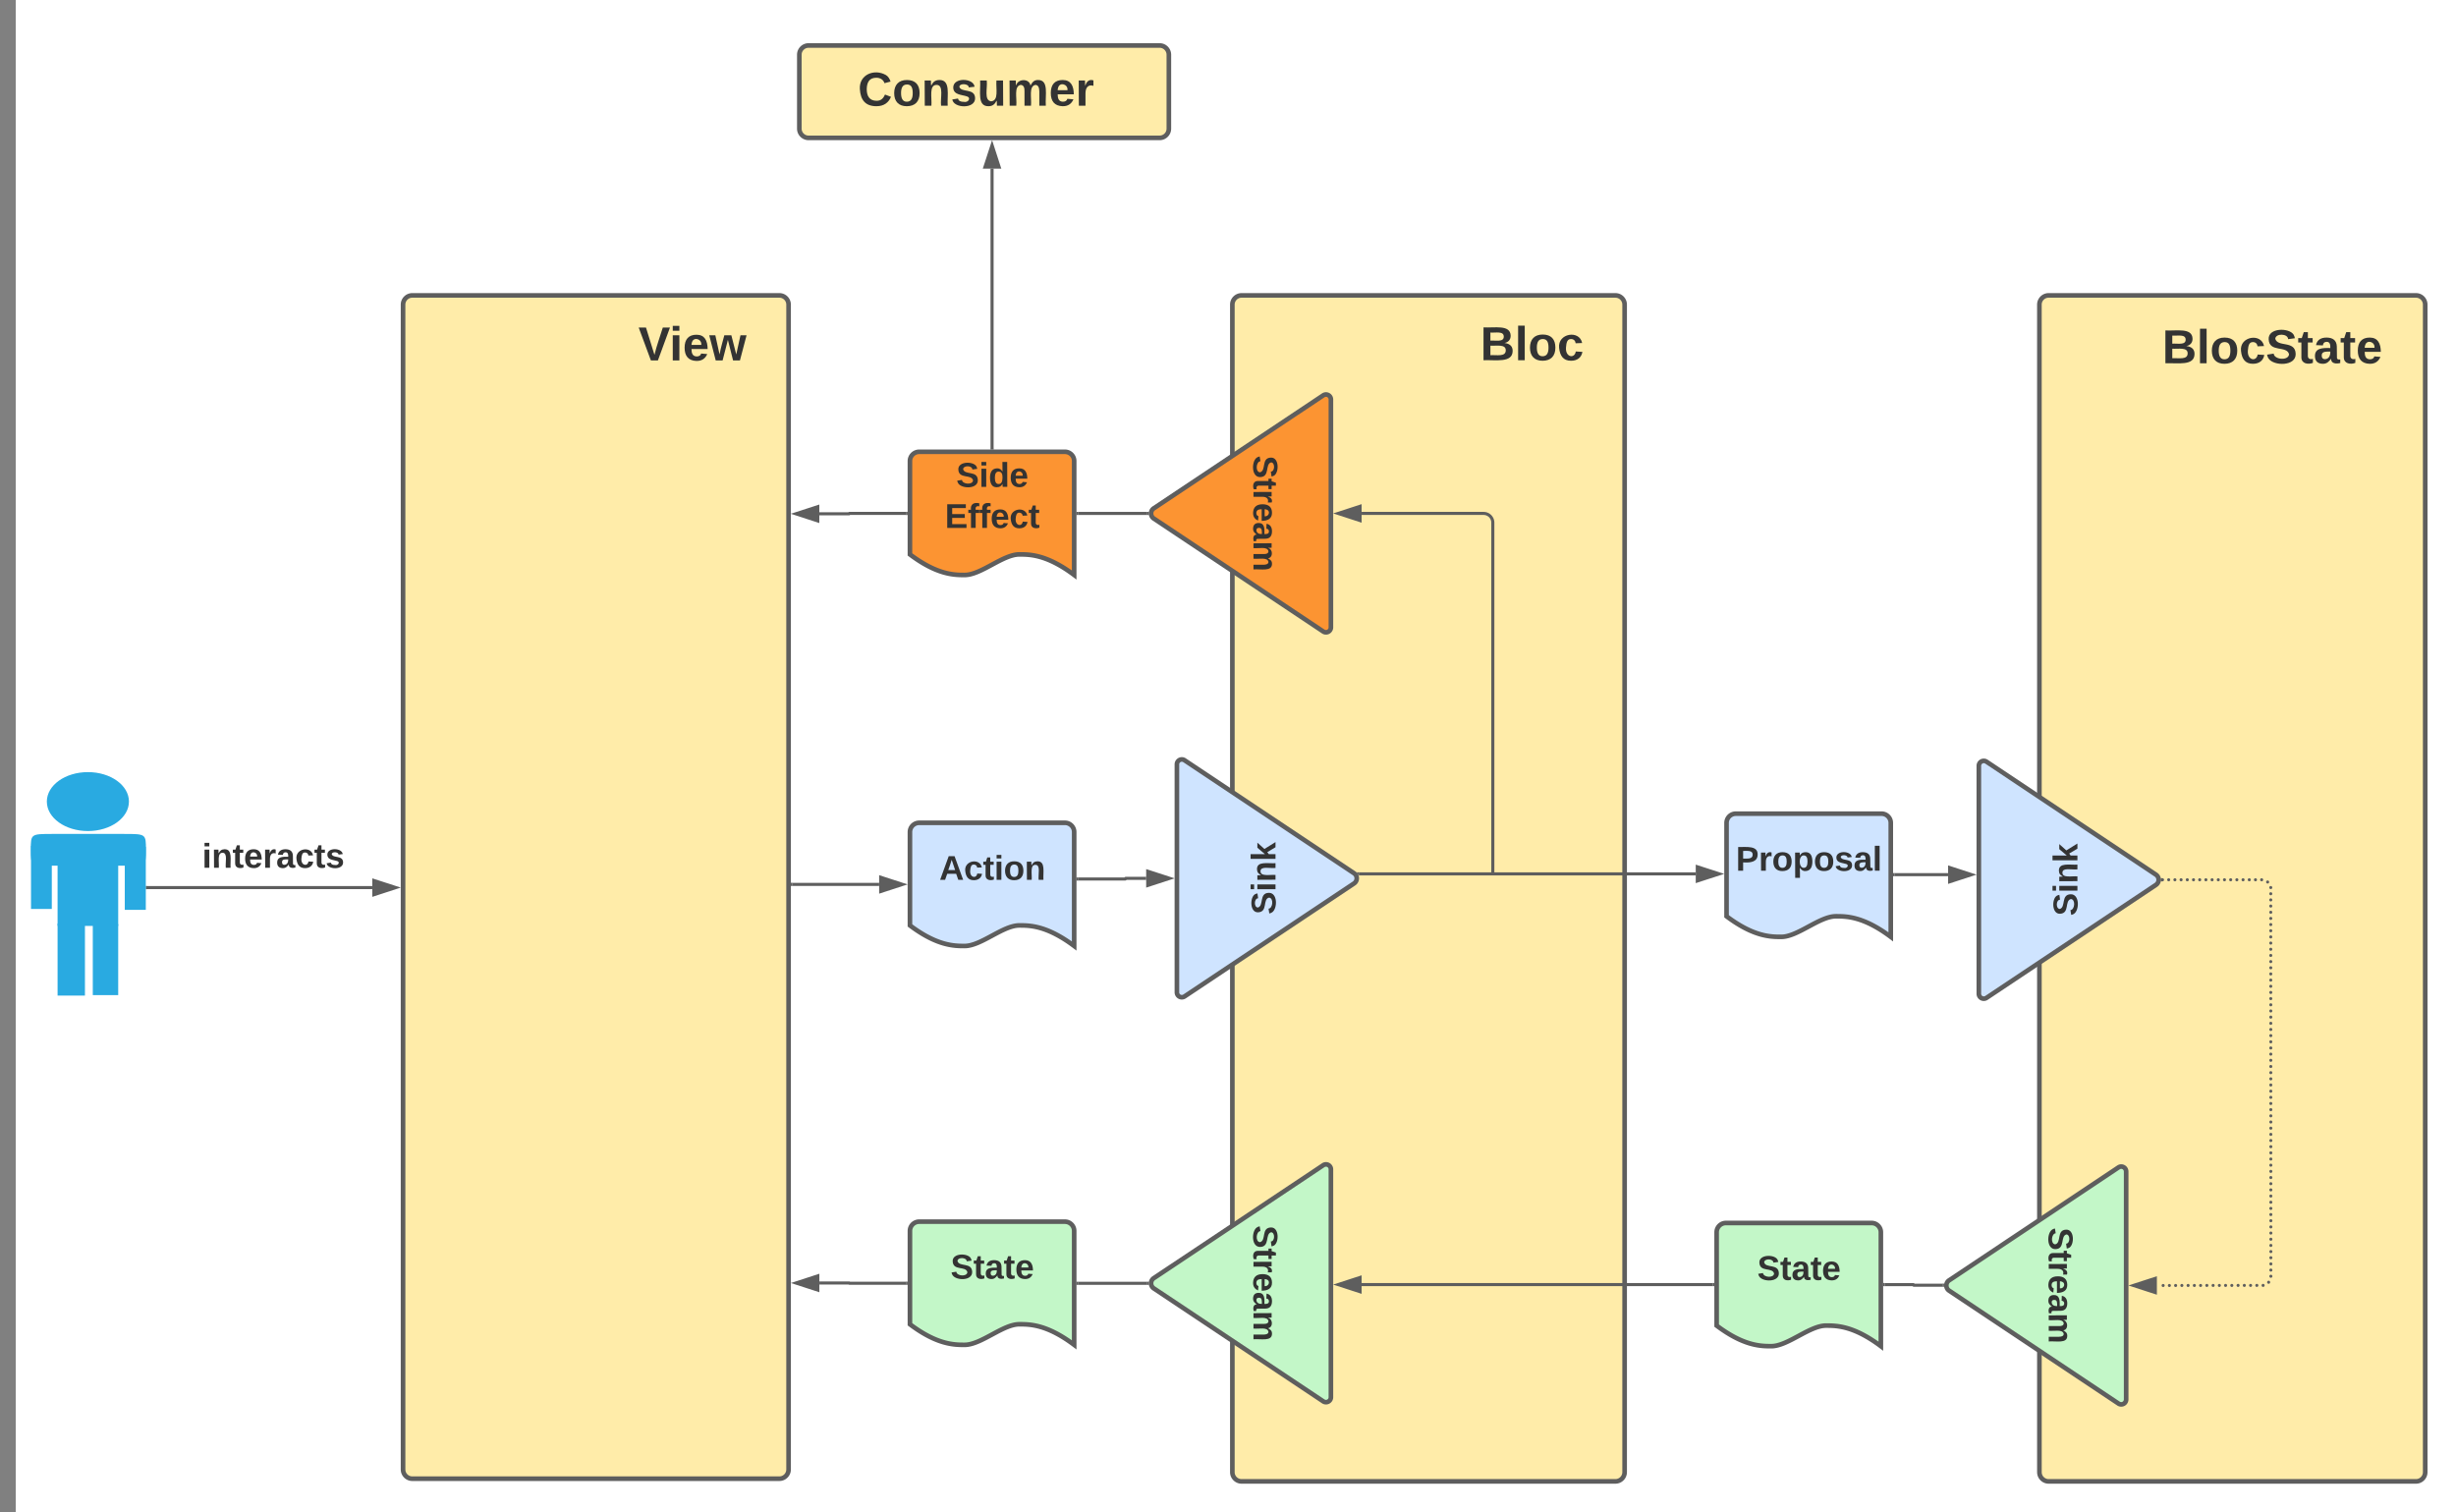 <svg xmlns="http://www.w3.org/2000/svg" xmlns:xlink="http://www.w3.org/1999/xlink" xmlns:lucid="lucid" width="1595.15" height="982.09"><rect width="100%" height="100%" fill="#808080" stroke="none"/><g transform="translate(10.241 1255.046)" lucid:page-tab-id="Q-R5GCtX2zzO"><path d="M0-1258.83h1870.87V64H0z" fill="#fff"/><path d="M1314.33-1057.2a6 6 0 0 1 6-6h238.58a6 6 0 0 1 6 6v758.25a6 6 0 0 1-6 6h-238.57a6 6 0 0 1-6-6z" stroke="#5e5e5e" stroke-width="3" fill="#ffeca9"/><path d="M1391.66-1043.84a6 6 0 0 1 6-6h135.8a6 6 0 0 1 6 6v36.24a6 6 0 0 1-6 6h-135.8a6 6 0 0 1-6-6z" stroke="#000" stroke-opacity="0" stroke-width="3" fill="#fff" fill-opacity="0"/><use xlink:href="#a" transform="matrix(1,0,0,1,1396.659,-1044.843) translate(-2.556 25.722)"/><path d="M251.54-1057.2a6 6 0 0 1 6-6h238.4a6 6 0 0 1 6 6v756.5a6 6 0 0 1-6 6h-238.4a6 6 0 0 1-6-6z" stroke="#5e5e5e" stroke-width="3" fill="#ffeca9"/><path d="M376.55-1047.68a6 6 0 0 1 6-6h113.4a6 6 0 0 1 6 6v42.77a6 6 0 0 1-6 6h-113.4a6 6 0 0 1-6-6z" stroke="#000" stroke-opacity="0" stroke-width="3" fill="#fff" fill-opacity="0"/><use xlink:href="#b" transform="matrix(1,0,0,1,381.553,-1048.676) translate(22.87 27.701)"/><path d="M790.16-1057.2a6 6 0 0 1 6-6h242.78a6 6 0 0 1 6 6v758.25a6 6 0 0 1-6 6H796.16a6 6 0 0 1-6-6z" stroke="#5e5e5e" stroke-width="3" fill="#ffeca9"/><path d="M941.85-1047.68a6 6 0 0 1 6-6h73.76a6 6 0 0 1 6 6v40.08a6 6 0 0 1-6 6h-73.75a6 6 0 0 1-6-6z" stroke="#000" stroke-opacity="0" stroke-width="3" fill="#fff" fill-opacity="0"/><use xlink:href="#c" transform="matrix(1,0,0,1,946.846,-1048.676) translate(4.383 27.576)"/><path d="M504.4-680.67h56.36" stroke="#5e5e5e" stroke-width="2" fill="none"/><path d="M504.43-679.67h-1.02v-2h1.03z" stroke="#5e5e5e" stroke-width=".05" fill="#5e5e5e"/><path d="M576.02-680.67l-14.26 4.64v-9.27z" stroke="#5e5e5e" stroke-width="2" fill="#5e5e5e"/><path d="M689.88-684.17h30.7a.22.22 0 0 0 .2-.2.22.22 0 0 1 .23-.23h13.2" stroke="#5e5e5e" stroke-width="2" fill="none"/><path d="M689.9-683.17h-1.02v-2h1.03z" stroke="#5e5e5e" stroke-width=".05" fill="#5e5e5e"/><path d="M749.46-684.6l-14.27 4.64v-9.28z" stroke="#5e5e5e" stroke-width="2" fill="#5e5e5e"/><path d="M1220.26-687h34.76" stroke="#5e5e5e" stroke-width="2" fill="none"/><path d="M1220.3-686h-1.04v-2h1.03z" stroke="#5e5e5e" stroke-width=".05" fill="#5e5e5e"/><path d="M1270.3-687l-14.27 4.64v-9.27z" stroke="#5e5e5e" stroke-width="2" fill="#5e5e5e"/><path d="M85.46-678.6h146.1" stroke="#5e5e5e" stroke-width="2" fill="none"/><path d="M85.48-677.6h-1.02v-2h1.02z" stroke="#5e5e5e" stroke-width=".05" fill="#5e5e5e"/><path d="M246.84-678.6l-14.27 4.65v-9.27z" stroke="#5e5e5e" stroke-width="2" fill="#5e5e5e"/><use xlink:href="#d" transform="matrix(1,0,0,1,121.062,-709.256) translate(0 17.778)"/><path d="M1251.4-420.36h-18.6a.2.2 0 0 1-.2-.2.2.2 0 0 0-.2-.2h-18.58" stroke="#5e5e5e" stroke-width="2" fill="none"/><path d="M1252.48-421.27l-.1 1.08.08.84h-1.1v-2h1.15zM1213.85-419.77h-1.03v-2h1.03z" stroke="#5e5e5e" stroke-width=".05" fill="#5e5e5e"/><path d="M1102.2-420.77H874.1" stroke="#5e5e5e" stroke-width="2" fill="none"/><path d="M1103.2-419.77h-1.03v-2h1.02z" stroke="#5e5e5e" stroke-width=".05" fill="#5e5e5e"/><path d="M858.86-420.77l14.26-4.63v9.27z" stroke="#5e5e5e" stroke-width="2" fill="#5e5e5e"/><path d="M580.76-714.67a6 6 0 0 1 6-6h94.67a6 6 0 0 1 6 6v74c-17.82-13.36-28.9-13.36-35.63-13.36-10.67 0-24.85 13.36-35.52 13.36-6.6 0-17.8 0-35.52-13.36z" stroke="#5e5e5e" stroke-width="3" fill="#cfe4ff"/><use xlink:href="#e" transform="matrix(1,0,0,1,585.759,-715.668) translate(14.056 32.028)"/><path d="M849.17-498.28a3.2 3.2 0 0 1 5 2.67v148a3.2 3.2 0 0 1-5 2.66l-110.02-73.34a4 4 0 0 1 0-6.66z" stroke="#5e5e5e" stroke-width="3" fill="#c3f7c8"/><use xlink:href="#f" transform="matrix(6.123233995736766e-17,1,-1,6.123233995736766e-17,849.159,-496.611) translate(37.382 45.278)"/><path d="M759.15-607.93a3.2 3.2 0 0 1-5-2.67v-148a3.2 3.2 0 0 1 5-2.67l110.02 73.34a4 4 0 0 1 0 6.66z" stroke="#5e5e5e" stroke-width="3" fill="#cfe4ff"/><use xlink:href="#g" transform="matrix(6.123233995736766e-17,-1,1,6.123233995736766e-17,759.159,-609.6) translate(51.579 59.028)"/><path d="M1280-607a3.2 3.2 0 0 1-5-2.67v-148a3.2 3.2 0 0 1 5-2.67L1390-687a4 4 0 0 1 0 6.66z" stroke="#5e5e5e" stroke-width="3" fill="#cfe4ff"/><use xlink:href="#g" transform="matrix(6.123233995736766e-17,-1,1,6.123233995736766e-17,1279.993,-608.668) translate(51.579 59.028)"/><path d="M1104.7-454.77a6 6 0 0 1 6-6h94.66a6 6 0 0 1 6 6v74c-17.8-13.36-28.9-13.36-35.63-13.36-10.66 0-24.85 13.36-35.52 13.36-6.6 0-17.8 0-35.5-13.36z" stroke="#5e5e5e" stroke-width="3" fill="#c3f7c8"/><use xlink:href="#h" transform="matrix(1,0,0,1,1109.695,-455.769) translate(21.401 32.028)"/><path d="M1365.68-496.86a3.2 3.2 0 0 1 5 2.67v148a3.2 3.2 0 0 1-5 2.68l-110-73.34a4 4 0 0 1 0-6.66z" stroke="#5e5e5e" stroke-width="3" fill="#c3f7c8"/><use xlink:href="#f" transform="matrix(6.123233995736766e-17,1,-1,6.123233995736766e-17,1365.675,-495.191) translate(37.382 45.278)"/><path d="M73.5-734.46c0 10.58-11.92 19.14-26.62 19.14-14.77 0-26.7-8.56-26.7-19.14 0-10.6 11.93-19.14 26.7-19.14 14.7 0 26.63 8.55 26.63 19.14zM24-713.44H70.3c14.25 0 14.25 0 14.25 10.3s0 10.3-14.25 10.3H24c-14.24 0-14.24 0-14.24-10.3s0-10.3 14.25-10.3z" fill="#29aae1"/><path d="M27.16-696.18h39.37v42.48H27.16v-42.48z" fill="#29aae1"/><path d="M27.16-655.3h17.77v46.84H27.16v-46.83zM50.03-654.86h16.5v46.1h-16.5v-46.1zM9.9-705.75h13.5v41.03H9.9v-41.03zM70.8-705.17h13.66v41.03H70.8v-41.03z" fill="#29aae1"/><path d="M580.76-455.63a6 6 0 0 1 6-6h94.67a6 6 0 0 1 6 6v74C669.6-395 658.53-395 651.8-395c-10.67 0-24.85 13.37-35.52 13.37-6.6 0-17.8 0-35.52-13.36z" stroke="#5e5e5e" stroke-width="3" fill="#c3f7c8"/><use xlink:href="#h" transform="matrix(1,0,0,1,585.759,-456.634) translate(21.401 32.028)"/><path d="M734.86-421.6H689.9" stroke="#5e5e5e" stroke-width="2" fill="none"/><path d="M735.86-421.6l.1 1h-1.12v-2h1.12zM689.9-420.6h-1v-2h1z" stroke="#5e5e5e" stroke-width=".05" fill="#5e5e5e"/><path d="M578.26-421.63h-36.83a.1.1 0 0 1-.08-.1.1.1 0 0 0-.1-.08h-19.32" stroke="#5e5e5e" stroke-width="2" fill="none"/><path d="M579.26-420.63h-1.03v-2h1.03z" stroke="#5e5e5e" stroke-width=".05" fill="#5e5e5e"/><path d="M506.67-421.8l14.26-4.64v9.27z" stroke="#5e5e5e" stroke-width="2" fill="#5e5e5e"/><path d="M1111.14-720.6a6 6 0 0 1 6-6h94.66a6 6 0 0 1 6 6v74c-17.8-13.36-28.9-13.36-35.62-13.36-10.67 0-24.86 13.36-35.52 13.36-6.62 0-17.82 0-35.52-13.36z" stroke="#5e5e5e" stroke-width="3" fill="#cfe4ff"/><use xlink:href="#i" transform="matrix(1,0,0,1,1116.135,-721.6) translate(1.062 32.028)"/><path d="M849.17-998.27a3.2 3.2 0 0 1 5 2.67v148a3.2 3.2 0 0 1-5 2.67l-110.02-73.34a4 4 0 0 1 0-6.66z" stroke="#5e5e5e" stroke-width="3" fill="#fc9432"/><use xlink:href="#f" transform="matrix(6.123233995736766e-17,1,-1,6.123233995736766e-17,849.159,-996.6) translate(37.382 45.278)"/><path d="M580.76-955.62a6 6 0 0 1 6-6h94.67a6 6 0 0 1 6 6v74c-17.82-13.36-28.9-13.36-35.63-13.36-10.67 0-24.85 13.36-35.52 13.36-6.6 0-17.8 0-35.52-13.36z" stroke="#5e5e5e" stroke-width="3" fill="#fc9432"/><use xlink:href="#j" transform="matrix(1,0,0,1,585.759,-956.623) translate(25.074 17.778)"/><use xlink:href="#k" transform="matrix(1,0,0,1,585.759,-956.623) translate(17.728 44.444)"/><path d="M578.26-921.62h-36.8a.13.13 0 0 0-.14.13.13.13 0 0 1-.13.13h-19.3" stroke="#5e5e5e" stroke-width="2" fill="none"/><path d="M579.26-920.62h-1.03v-2h1.03z" stroke="#5e5e5e" stroke-width=".05" fill="#5e5e5e"/><path d="M506.62-921.37L520.9-926v9.27z" stroke="#5e5e5e" stroke-width="2" fill="#5e5e5e"/><path d="M734.86-921.6H689.9" stroke="#5e5e5e" stroke-width="2" fill="none"/><path d="M735.86-921.6l.1 1h-1.12v-2h1.12zM689.9-920.6h-1v-2h1z" stroke="#5e5e5e" stroke-width=".05" fill="#5e5e5e"/><path d="M634.1-964.1v-181.43" stroke="#5e5e5e" stroke-width="2" fill="none"/><path d="M635.1-963.1h-2v-1h2z" stroke="#5e5e5e" stroke-width=".05" fill="#5e5e5e"/><path d="M634.1-1160.8l4.62 14.27h-9.27z" stroke="#5e5e5e" stroke-width="2" fill="#5e5e5e"/><path d="M508.92-1219.5a6 6 0 0 1 6-6h228a6 6 0 0 1 6 6v48a6 6 0 0 1-6 6h-228a6 6 0 0 1-6-6z" stroke="#5e5e5e" stroke-width="3" fill="#ffeca9"/><path d="M503.68-1229.05a6 6 0 0 1 6-6h228a6 6 0 0 1 6 6v72.67a6 6 0 0 1-6 6h-228a6 6 0 0 1-6-6z" stroke="#000" stroke-opacity="0" stroke-width="3" fill="#fff" fill-opacity="0"/><use xlink:href="#l" transform="matrix(1,0,0,1,508.678,-1230.046) translate(38.259 43.639)"/><path d="M872.6-687.5h218.53" stroke="#5e5e5e" stroke-width="2" fill="none"/><path d="M872.64-686.5h-.54l-.07-.2-.5-.96-.7-.84h1.8z" stroke="#5e5e5e" stroke-width=".05" fill="#5e5e5e"/><path d="M1106.4-687.5l-14.27 4.63v-9.27z" stroke="#5e5e5e" stroke-width="2" fill="#5e5e5e"/><path d="M1395.3-683.67c0 .55-.46 1-1 1-.56 0-1-.45-1-1s.44-1 1-1c.54 0 1 .45 1 1zm4 0c0 .55-.44 1-1 1-.54 0-1-.45-1-1s.46-1 1-1c.56 0 1 .45 1 1zm4.04 0c0 .55-.45 1-1 1-.56 0-1-.45-1-1s.44-1 1-1c.55 0 1 .45 1 1zm4.02 0c0 .55-.45 1-1 1s-1-.45-1-1 .45-1 1-1 1 .45 1 1zm4.02 0c0 .55-.44 1-1 1-.55 0-1-.45-1-1s.45-1 1-1c.56 0 1 .45 1 1zm4.03 0c0 .55-.44 1-1 1-.55 0-1-.45-1-1s.45-1 1-1c.56 0 1 .45 1 1zm4.03 0c0 .55-.45 1-1 1s-1-.45-1-1 .45-1 1-1 1 .45 1 1zm4.02 0c0 .55-.44 1-1 1-.55 0-1-.45-1-1s.45-1 1-1c.56 0 1 .45 1 1zm4.03 0c0 .55-.45 1-1 1s-1-.45-1-1 .45-1 1-1 1 .45 1 1zm4.02 0c0 .55-.45 1-1 1s-1-.45-1-1 .45-1 1-1 1 .45 1 1zm4.03 0c0 .55-.45 1-1 1-.56 0-1-.45-1-1s.44-1 1-1c.55 0 1 .45 1 1zm4.02 0c0 .55-.45 1-1 1s-1-.45-1-1 .45-1 1-1 1 .45 1 1zm4.02 0c0 .55-.45 1-1 1s-1-.45-1-1 .45-1 1-1 1 .45 1 1zm4.03 0c0 .55-.45 1-1 1-.56 0-1-.45-1-1s.44-1 1-1c.55 0 1 .45 1 1zm4.02 0c0 .55-.45 1-1 1s-1-.45-1-1 .45-1 1-1 1 .45 1 1zm4.02 0c0 .55-.44 1-1 1-.55 0-1-.45-1-1s.45-1 1-1c.56 0 1 .45 1 1zm4.03 0c0 .55-.45 1-1 1-.56 0-1-.45-1-1s.44-1 1-1c.55 0 1 .45 1 1zm3.88 1.45c0 .56-.45 1-1 1s-1-.44-1-1c0-.55.45-1 1-1s1 .45 1 1zm2.04 3.6c0 .57-.45 1-1 1-.56 0-1-.43-1-1 0-.54.44-1 1-1 .55 0 1 .46 1 1zm0 4.02c0 .55-.45 1-1 1-.56 0-1-.45-1-1s.44-1 1-1c.55 0 1 .45 1 1zm0 4c0 .56-.45 1-1 1-.56 0-1-.44-1-1 0-.55.44-1 1-1 .55 0 1 .45 1 1zm0 4c0 .57-.45 1-1 1-.56 0-1-.43-1-1 0-.54.44-1 1-1 .55 0 1 .46 1 1zm0 4.02c0 .55-.45 1-1 1s-1-.45-1-1 .45-1 1-1 1 .45 1 1zm0 4c0 .56-.45 1-1 1s-1-.44-1-1c0-.55.45-1 1-1s1 .45 1 1zm0 4c0 .56-.45 1-1 1s-1-.44-1-1c0-.54.45-1 1-1s1 .46 1 1zm0 4.02c0 .55-.45 1-1 1s-1-.45-1-1 .45-1 1-1 1 .45 1 1zm0 4c0 .56-.45 1-1 1s-1-.44-1-1c0-.55.45-1 1-1s1 .45 1 1zm0 4c0 .56-.44 1-1 1-.55 0-1-.44-1-1 0-.54.45-1 1-1 .56 0 1 .46 1 1zm0 4.02c0 .55-.44 1-1 1-.55 0-1-.45-1-1s.45-1 1-1c.56 0 1 .45 1 1zm0 4c0 .56-.44 1-1 1-.55 0-1-.44-1-1 0-.55.45-1 1-1 .56 0 1 .45 1 1zm0 4c0 .56-.44 1-1 1-.55 0-1-.44-1-1 0-.54.45-1 1-1 .56 0 1 .46 1 1zm0 4.02c0 .55-.44 1-1 1-.54 0-1-.45-1-1s.46-1 1-1c.56 0 1 .45 1 1zm0 4c0 .56-.44 1-1 1-.54 0-1-.44-1-1 0-.55.46-1 1-1 .56 0 1 .45 1 1zm0 4c0 .56-.44 1-1 1-.54 0-1-.44-1-1 0-.54.46-1 1-1 .56 0 1 .46 1 1zm0 4.02c0 .55-.44 1-1 1-.54 0-1-.45-1-1s.46-1 1-1c.56 0 1 .45 1 1zm0 4c0 .56-.43 1-1 1-.54 0-1-.44-1-1 0-.55.46-1 1-1 .57 0 1 .45 1 1zm0 4c0 .56-.43 1-1 1-.54 0-1-.44-1-1 0-.54.46-1 1-1 .57 0 1 .46 1 1zm.02 4.02c0 .55-.45 1-1 1-.56 0-1-.45-1-1s.44-1 1-1c.55 0 1 .45 1 1zm0 4c0 .56-.45 1-1 1-.56 0-1-.44-1-1 0-.55.44-1 1-1 .55 0 1 .45 1 1zm0 4c0 .56-.45 1-1 1s-1-.44-1-1c0-.54.45-1 1-1s1 .46 1 1zm0 4.02c0 .55-.45 1-1 1s-1-.45-1-1 .45-1 1-1 1 .45 1 1zm0 4c0 .56-.45 1-1 1s-1-.44-1-1c0-.55.45-1 1-1s1 .45 1 1zm0 4c0 .56-.45 1-1 1s-1-.44-1-1c0-.54.45-1 1-1s1 .46 1 1zm0 4.02c0 .55-.45 1-1 1s-1-.45-1-1 .45-1 1-1 1 .45 1 1zm0 4c0 .56-.44 1-1 1-.55 0-1-.44-1-1 0-.55.45-1 1-1 .56 0 1 .45 1 1zm0 4c0 .56-.44 1-1 1-.55 0-1-.44-1-1 0-.54.45-1 1-1 .56 0 1 .46 1 1zm0 4.02c0 .55-.44 1-1 1-.55 0-1-.45-1-1s.45-1 1-1c.56 0 1 .45 1 1zm0 4c0 .56-.44 1-1 1-.55 0-1-.44-1-1 0-.55.45-1 1-1 .56 0 1 .45 1 1zm0 4c0 .56-.44 1-1 1-.54 0-1-.44-1-1 0-.54.46-1 1-1 .56 0 1 .46 1 1zm0 4.02c0 .55-.44 1-1 1-.54 0-1-.45-1-1s.46-1 1-1c.56 0 1 .45 1 1zm0 4c0 .56-.44 1-1 1-.54 0-1-.44-1-1 0-.55.46-1 1-1 .56 0 1 .45 1 1zm0 4c0 .56-.44 1-1 1-.54 0-1-.44-1-1 0-.54.46-1 1-1 .56 0 1 .46 1 1zm0 4.02c0 .55-.44 1-1 1-.54 0-1-.45-1-1s.46-1 1-1c.56 0 1 .45 1 1zm0 4c0 .56-.43 1-1 1-.54 0-1-.44-1-1 0-.55.46-1 1-1 .57 0 1 .45 1 1zm.02 4c0 .56-.45 1-1 1-.56 0-1-.44-1-1 0-.54.44-1 1-1 .55 0 1 .46 1 1zm0 4.02c0 .55-.45 1-1 1-.56 0-1-.45-1-1s.44-1 1-1c.55 0 1 .45 1 1zm0 4c0 .56-.45 1-1 1s-1-.44-1-1c0-.55.45-1 1-1s1 .45 1 1zm0 4c0 .56-.45 1-1 1s-1-.44-1-1c0-.54.45-1 1-1s1 .46 1 1zm0 4.02c0 .55-.45 1-1 1s-1-.45-1-1c0-.56.45-1 1-1s1 .44 1 1zm0 4c0 .56-.45 1-1 1s-1-.44-1-1c0-.55.45-1 1-1s1 .45 1 1zm0 4c0 .56-.45 1-1 1s-1-.44-1-1c0-.54.45-1 1-1s1 .46 1 1zm0 4.02c0 .55-.44 1-1 1-.55 0-1-.45-1-1 0-.56.45-1 1-1 .56 0 1 .44 1 1zm0 4c0 .56-.44 1-1 1-.55 0-1-.44-1-1 0-.55.45-1 1-1 .56 0 1 .45 1 1zm0 4c0 .56-.44 1-1 1-.55 0-1-.44-1-1 0-.54.45-1 1-1 .56 0 1 .46 1 1zm0 4.02c0 .55-.44 1-1 1-.55 0-1-.45-1-1 0-.56.45-1 1-1 .56 0 1 .44 1 1zm0 4c0 .56-.44 1-1 1-.54 0-1-.44-1-1 0-.55.46-1 1-1 .56 0 1 .45 1 1zm0 4c0 .56-.44 1-1 1-.54 0-1-.44-1-1 0-.54.46-1 1-1 .56 0 1 .46 1 1zm0 4.02c0 .55-.44 1-1 1-.54 0-1-.45-1-1 0-.56.46-1 1-1 .56 0 1 .44 1 1zm0 4c0 .56-.44 1-1 1-.54 0-1-.44-1-1 0-.55.46-1 1-1 .56 0 1 .45 1 1zm0 4c0 .56-.44 1-1 1-.54 0-1-.44-1-1 0-.54.46-1 1-1 .56 0 1 .46 1 1zm0 4.02c0 .55-.43 1-1 1-.54 0-1-.45-1-1 0-.56.46-1 1-1 .57 0 1 .44 1 1zm0 4c0 .56-.43 1-1 1-.54 0-1-.44-1-1 0-.55.46-1 1-1 .57 0 1 .45 1 1zm.02 4c0 .56-.45 1-1 1-.56 0-1-.44-1-1 0-.54.44-1 1-1 .55 0 1 .46 1 1zm0 4.02c0 .55-.45 1-1 1s-1-.45-1-1c0-.56.45-1 1-1s1 .44 1 1zm0 4c0 .55-.45 1-1 1s-1-.45-1-1 .45-1 1-1 1 .45 1 1zm0 4c0 .56-.45 1-1 1s-1-.44-1-1c0-.54.45-1 1-1s1 .46 1 1zm0 4.02c0 .55-.45 1-1 1s-1-.45-1-1c0-.56.45-1 1-1s1 .44 1 1zm0 4c0 .55-.45 1-1 1s-1-.45-1-1 .45-1 1-1 1 .45 1 1zm0 4c0 .56-.44 1-1 1-.55 0-1-.44-1-1 0-.54.45-1 1-1 .56 0 1 .46 1 1zm0 4.02c0 .55-.44 1-1 1-.55 0-1-.45-1-1 0-.56.45-1 1-1 .56 0 1 .44 1 1zm0 4c0 .55-.44 1-1 1-.55 0-1-.45-1-1s.45-1 1-1c.56 0 1 .45 1 1zm0 4c0 .56-.44 1-1 1-.55 0-1-.44-1-1 0-.54.45-1 1-1 .56 0 1 .46 1 1zm-1.44 3.9c0 .55-.45 1-1 1-.56 0-1-.45-1-1 0-.56.44-1 1-1 .55 0 1 .44 1 1zm-3.6 2.04c0 .55-.46 1-1 1-.57 0-1-.45-1-1 0-.56.43-1 1-1 .54 0 1 .44 1 1zm-4.07 0c0 .55-.45 1-1 1s-1-.45-1-1 .45-1 1-1 1 .45 1 1zm-4.06 0c0 .56-.46 1-1 1-.56 0-1-.44-1-1 0-.55.44-1 1-1 .54 0 1 .45 1 1zm-4.07 0c0 .56-.44 1-1 1-.55 0-1-.44-1-1 0-.54.45-1 1-1 .56 0 1 .46 1 1zm-4.05 0c0 .56-.45 1-1 1s-1-.44-1-1c0-.54.45-1 1-1s1 .46 1 1zm-4.06.02c0 .55-.45 1-1 1s-1-.45-1-1c0-.56.45-1 1-1s1 .44 1 1zm-4.06 0c0 .55-.44 1-1 1-.55 0-1-.45-1-1s.45-1 1-1c.56 0 1 .45 1 1zm-4.05 0c0 .56-.44 1-1 1-.54 0-1-.44-1-1 0-.55.46-1 1-1 .56 0 1 .45 1 1zm-4.05 0c0 .56-.45 1-1 1s-1-.44-1-1c0-.54.45-1 1-1s1 .46 1 1zm-4.06 0c0 .57-.45 1-1 1-.56 0-1-.43-1-1 0-.54.44-1 1-1 .55 0 1 .46 1 1zm-4.06.02c0 .55-.45 1-1 1-.56 0-1-.45-1-1s.44-1 1-1c.55 0 1 .45 1 1zm-4.06 0c0 .56-.45 1-1 1s-1-.44-1-1c0-.55.45-1 1-1s1 .45 1 1zm-4.06 0c0 .56-.44 1-1 1-.55 0-1-.44-1-1 0-.55.45-1 1-1 .56 0 1 .45 1 1zm-4.05 0c0 .56-.45 1-1 1-.56 0-1-.44-1-1 0-.54.44-1 1-1 .55 0 1 .46 1 1zm-4.06.02c0 .55-.44 1-1 1-.54 0-1-.45-1-1 0-.56.46-1 1-1 .56 0 1 .44 1 1zm-4.05 0c0 .55-.44 1-1 1-.55 0-1-.45-1-1s.45-1 1-1c.56 0 1 .45 1 1zm-4.05 0c0 .56-.45 1-1 1-.56 0-1-.44-1-1 0-.55.44-1 1-1 .55 0 1 .45 1 1z" fill="#5e5e5e"/><path d="M1394.3-682.67h-1.1l.1-1-.1-1h1.1z" stroke="#5e5e5e" stroke-width=".05" fill="#5e5e5e"/><path d="M1375.37-420.2l14.27-4.63v9.27z" stroke="#5e5e5e" stroke-width="2" fill="#5e5e5e"/><path d="M959.33-688.5v-227.1a6 6 0 0 0-6-6h-79.2M959.33-688.53v1.03" stroke="#5e5e5e" stroke-width="2" fill="none"/><path d="M858.86-921.6l14.26-4.64v9.28z" stroke="#5e5e5e" stroke-width="2" fill="#5e5e5e"/><defs><path fill="#333" d="M182-130c37 4 62 22 62 59C244 23 116-4 24 0v-248c84 5 203-23 205 63 0 31-19 50-47 55zM76-148c40-3 101 13 101-30 0-44-60-28-101-31v61zm0 110c48-3 116 14 116-37 0-48-69-32-116-35v72" id="m"/><path fill="#333" d="M25 0v-261h50V0H25" id="n"/><path fill="#333" d="M110-194c64 0 96 36 96 99 0 64-35 99-97 99-61 0-95-36-95-99 0-62 34-99 96-99zm-1 164c35 0 45-28 45-65 0-40-10-65-43-65-34 0-45 26-45 65 0 36 10 65 43 65" id="o"/><path fill="#333" d="M190-63c-7 42-38 67-86 67-59 0-84-38-90-98-12-110 154-137 174-36l-49 2c-2-19-15-32-35-32-30 0-35 28-38 64-6 74 65 87 74 30" id="p"/><path fill="#333" d="M169-182c-1-43-94-46-97-3 18 66 151 10 154 114 3 95-165 93-204 36-6-8-10-19-12-30l50-8c3 46 112 56 116 5-17-69-150-10-154-114-4-87 153-88 188-35 5 8 8 18 10 28" id="q"/><path fill="#333" d="M115-3C79 11 28 4 28-45v-112H4v-33h27l15-45h31v45h36v33H77v99c-1 23 16 31 38 25v30" id="r"/><path fill="#333" d="M133-34C117-15 103 5 69 4 32 3 11-16 11-54c-1-60 55-63 116-61 1-26-3-47-28-47-18 1-26 9-28 27l-52-2c7-38 36-58 82-57s74 22 75 68l1 82c-1 14 12 18 25 15v27c-30 8-71 5-69-32zm-48 3c29 0 43-24 42-57-32 0-66-3-65 30 0 17 8 27 23 27" id="s"/><path fill="#333" d="M185-48c-13 30-37 53-82 52C43 2 14-33 14-96s30-98 90-98c62 0 83 45 84 108H66c0 31 8 55 39 56 18 0 30-7 34-22zm-45-69c5-46-57-63-70-21-2 6-4 13-4 21h74" id="t"/><g id="a"><use transform="matrix(0.086,0,0,0.086,0,0)" xlink:href="#m"/><use transform="matrix(0.086,0,0,0.086,22.383,0)" xlink:href="#n"/><use transform="matrix(0.086,0,0,0.086,31.025,0)" xlink:href="#o"/><use transform="matrix(0.086,0,0,0.086,49.951,0)" xlink:href="#p"/><use transform="matrix(0.086,0,0,0.086,67.235,0)" xlink:href="#q"/><use transform="matrix(0.086,0,0,0.086,87.975,0)" xlink:href="#r"/><use transform="matrix(0.086,0,0,0.086,98.259,0)" xlink:href="#s"/><use transform="matrix(0.086,0,0,0.086,115.543,0)" xlink:href="#r"/><use transform="matrix(0.086,0,0,0.086,125.827,0)" xlink:href="#t"/></g><path fill="#333" d="M147 0H94L2-248h55l64 206c17-72 42-137 63-206h54" id="u"/><path fill="#333" d="M25-224v-37h50v37H25zM25 0v-190h50V0H25" id="v"/><path fill="#333" d="M231 0h-52l-39-155L100 0H48L-1-190h46L77-45c9-52 24-97 36-145h53l37 145 32-145h46" id="w"/><g id="b"><use transform="matrix(0.086,0,0,0.086,0,0)" xlink:href="#u"/><use transform="matrix(0.086,0,0,0.086,20.136,0)" xlink:href="#v"/><use transform="matrix(0.086,0,0,0.086,28.778,0)" xlink:href="#t"/><use transform="matrix(0.086,0,0,0.086,46.062,0)" xlink:href="#w"/></g><g id="c"><use transform="matrix(0.086,0,0,0.086,0,0)" xlink:href="#m"/><use transform="matrix(0.086,0,0,0.086,22.383,0)" xlink:href="#n"/><use transform="matrix(0.086,0,0,0.086,31.025,0)" xlink:href="#o"/><use transform="matrix(0.086,0,0,0.086,49.951,0)" xlink:href="#p"/></g><path fill="#333" d="M135-194c87-1 58 113 63 194h-50c-7-57 23-157-34-157-59 0-34 97-39 157H25l-1-190h47c2 12-1 28 3 38 12-26 28-41 61-42" id="x"/><path fill="#333" d="M135-150c-39-12-60 13-60 57V0H25l-1-190h47c2 13-1 29 3 40 6-28 27-53 61-41v41" id="y"/><path fill="#333" d="M137-138c1-29-70-34-71-4 15 46 118 7 119 86 1 83-164 76-172 9l43-7c4 19 20 25 44 25 33 8 57-30 24-41C81-84 22-81 20-136c-2-80 154-74 161-7" id="z"/><g id="d"><use transform="matrix(0.062,0,0,0.062,0,0)" xlink:href="#v"/><use transform="matrix(0.062,0,0,0.062,6.173,0)" xlink:href="#x"/><use transform="matrix(0.062,0,0,0.062,19.691,0)" xlink:href="#r"/><use transform="matrix(0.062,0,0,0.062,27.037,0)" xlink:href="#t"/><use transform="matrix(0.062,0,0,0.062,39.383,0)" xlink:href="#y"/><use transform="matrix(0.062,0,0,0.062,48.025,0)" xlink:href="#s"/><use transform="matrix(0.062,0,0,0.062,60.37,0)" xlink:href="#p"/><use transform="matrix(0.062,0,0,0.062,72.716,0)" xlink:href="#r"/><use transform="matrix(0.062,0,0,0.062,80.062,0)" xlink:href="#z"/></g><path fill="#333" d="M199 0l-22-63H83L61 0H9l90-248h61L250 0h-51zm-33-102l-36-108c-10 38-24 72-36 108h72" id="A"/><g id="e"><use transform="matrix(0.062,0,0,0.062,0,0)" xlink:href="#A"/><use transform="matrix(0.062,0,0,0.062,15.988,0)" xlink:href="#p"/><use transform="matrix(0.062,0,0,0.062,28.333,0)" xlink:href="#r"/><use transform="matrix(0.062,0,0,0.062,35.679,0)" xlink:href="#v"/><use transform="matrix(0.062,0,0,0.062,41.852,0)" xlink:href="#o"/><use transform="matrix(0.062,0,0,0.062,55.37,0)" xlink:href="#x"/></g><path fill="#333" d="M220-157c-53 9-28 100-34 157h-49v-107c1-27-5-49-29-50C55-147 81-57 75 0H25l-1-190h47c2 12-1 28 3 38 10-53 101-56 108 0 13-22 24-43 59-42 82 1 51 116 57 194h-49v-107c-1-25-5-48-29-50" id="B"/><g id="f"><use transform="matrix(0.062,0,0,0.062,0,0)" xlink:href="#q"/><use transform="matrix(0.062,0,0,0.062,14.815,0)" xlink:href="#r"/><use transform="matrix(0.062,0,0,0.062,22.16,0)" xlink:href="#y"/><use transform="matrix(0.062,0,0,0.062,30.802,0)" xlink:href="#t"/><use transform="matrix(0.062,0,0,0.062,43.148,0)" xlink:href="#s"/><use transform="matrix(0.062,0,0,0.062,55.494,0)" xlink:href="#B"/></g><path fill="#333" d="M147 0L96-86 75-71V0H25v-261h50v150l67-79h53l-66 74L201 0h-54" id="C"/><g id="g"><use transform="matrix(0.062,0,0,0.062,0,0)" xlink:href="#q"/><use transform="matrix(0.062,0,0,0.062,14.815,0)" xlink:href="#v"/><use transform="matrix(0.062,0,0,0.062,20.988,0)" xlink:href="#x"/><use transform="matrix(0.062,0,0,0.062,34.506,0)" xlink:href="#C"/></g><g id="h"><use transform="matrix(0.062,0,0,0.062,0,0)" xlink:href="#q"/><use transform="matrix(0.062,0,0,0.062,14.815,0)" xlink:href="#r"/><use transform="matrix(0.062,0,0,0.062,22.16,0)" xlink:href="#s"/><use transform="matrix(0.062,0,0,0.062,34.506,0)" xlink:href="#r"/><use transform="matrix(0.062,0,0,0.062,41.852,0)" xlink:href="#t"/></g><path fill="#333" d="M24-248c93 1 206-16 204 79-1 75-69 88-152 82V0H24v-248zm52 121c47 0 100 7 100-41 0-47-54-39-100-39v80" id="D"/><path fill="#333" d="M135-194c53 0 70 44 70 98 0 56-19 98-73 100-31 1-45-17-59-34 3 33 2 69 2 105H25l-1-265h48c2 10 0 23 3 31 11-24 29-35 60-35zM114-30c33 0 39-31 40-66 0-38-9-64-40-64-56 0-55 130 0 130" id="E"/><g id="i"><use transform="matrix(0.062,0,0,0.062,0,0)" xlink:href="#D"/><use transform="matrix(0.062,0,0,0.062,14.815,0)" xlink:href="#y"/><use transform="matrix(0.062,0,0,0.062,23.457,0)" xlink:href="#o"/><use transform="matrix(0.062,0,0,0.062,36.975,0)" xlink:href="#E"/><use transform="matrix(0.062,0,0,0.062,50.494,0)" xlink:href="#o"/><use transform="matrix(0.062,0,0,0.062,64.012,0)" xlink:href="#z"/><use transform="matrix(0.062,0,0,0.062,76.358,0)" xlink:href="#s"/><use transform="matrix(0.062,0,0,0.062,88.704,0)" xlink:href="#n"/></g><path fill="#333" d="M88-194c31-1 46 15 58 34l-1-101h50l1 261h-48c-2-10 0-23-3-31C134-8 116 4 84 4 32 4 16-41 15-95c0-56 19-97 73-99zm17 164c33 0 40-30 41-66 1-37-9-64-41-64s-38 30-39 65c0 43 13 65 39 65" id="F"/><g id="j"><use transform="matrix(0.062,0,0,0.062,0,0)" xlink:href="#q"/><use transform="matrix(0.062,0,0,0.062,14.815,0)" xlink:href="#v"/><use transform="matrix(0.062,0,0,0.062,20.988,0)" xlink:href="#F"/><use transform="matrix(0.062,0,0,0.062,34.506,0)" xlink:href="#t"/></g><path fill="#333" d="M24 0v-248h195v40H76v63h132v40H76v65h150V0H24" id="G"/><path fill="#333" d="M121-226c-27-7-43 5-38 36h38v33H83V0H34v-157H6v-33h28c-9-59 32-81 87-68v32" id="H"/><g id="k"><use transform="matrix(0.062,0,0,0.062,0,0)" xlink:href="#G"/><use transform="matrix(0.062,0,0,0.062,14.815,0)" xlink:href="#H"/><use transform="matrix(0.062,0,0,0.062,22.16,0)" xlink:href="#H"/><use transform="matrix(0.062,0,0,0.062,29.506,0)" xlink:href="#t"/><use transform="matrix(0.062,0,0,0.062,41.852,0)" xlink:href="#p"/><use transform="matrix(0.062,0,0,0.062,54.198,0)" xlink:href="#r"/></g><path fill="#333" d="M67-125c0 53 21 87 73 88 37 1 54-22 65-47l45 17C233-25 199 4 140 4 58 4 20-42 15-125 8-235 124-281 211-232c18 10 29 29 36 50l-46 12c-8-25-30-41-62-41-52 0-71 34-72 86" id="I"/><path fill="#333" d="M85 4C-2 5 27-109 22-190h50c7 57-23 150 33 157 60-5 35-97 40-157h50l1 190h-47c-2-12 1-28-3-38-12 25-28 42-61 42" id="J"/><g id="l"><use transform="matrix(0.086,0,0,0.086,0,0)" xlink:href="#I"/><use transform="matrix(0.086,0,0,0.086,22.383,0)" xlink:href="#o"/><use transform="matrix(0.086,0,0,0.086,41.309,0)" xlink:href="#x"/><use transform="matrix(0.086,0,0,0.086,60.235,0)" xlink:href="#z"/><use transform="matrix(0.086,0,0,0.086,77.519,0)" xlink:href="#J"/><use transform="matrix(0.086,0,0,0.086,96.444,0)" xlink:href="#B"/><use transform="matrix(0.086,0,0,0.086,124.099,0)" xlink:href="#t"/><use transform="matrix(0.086,0,0,0.086,141.383,0)" xlink:href="#y"/></g></defs></g></svg>